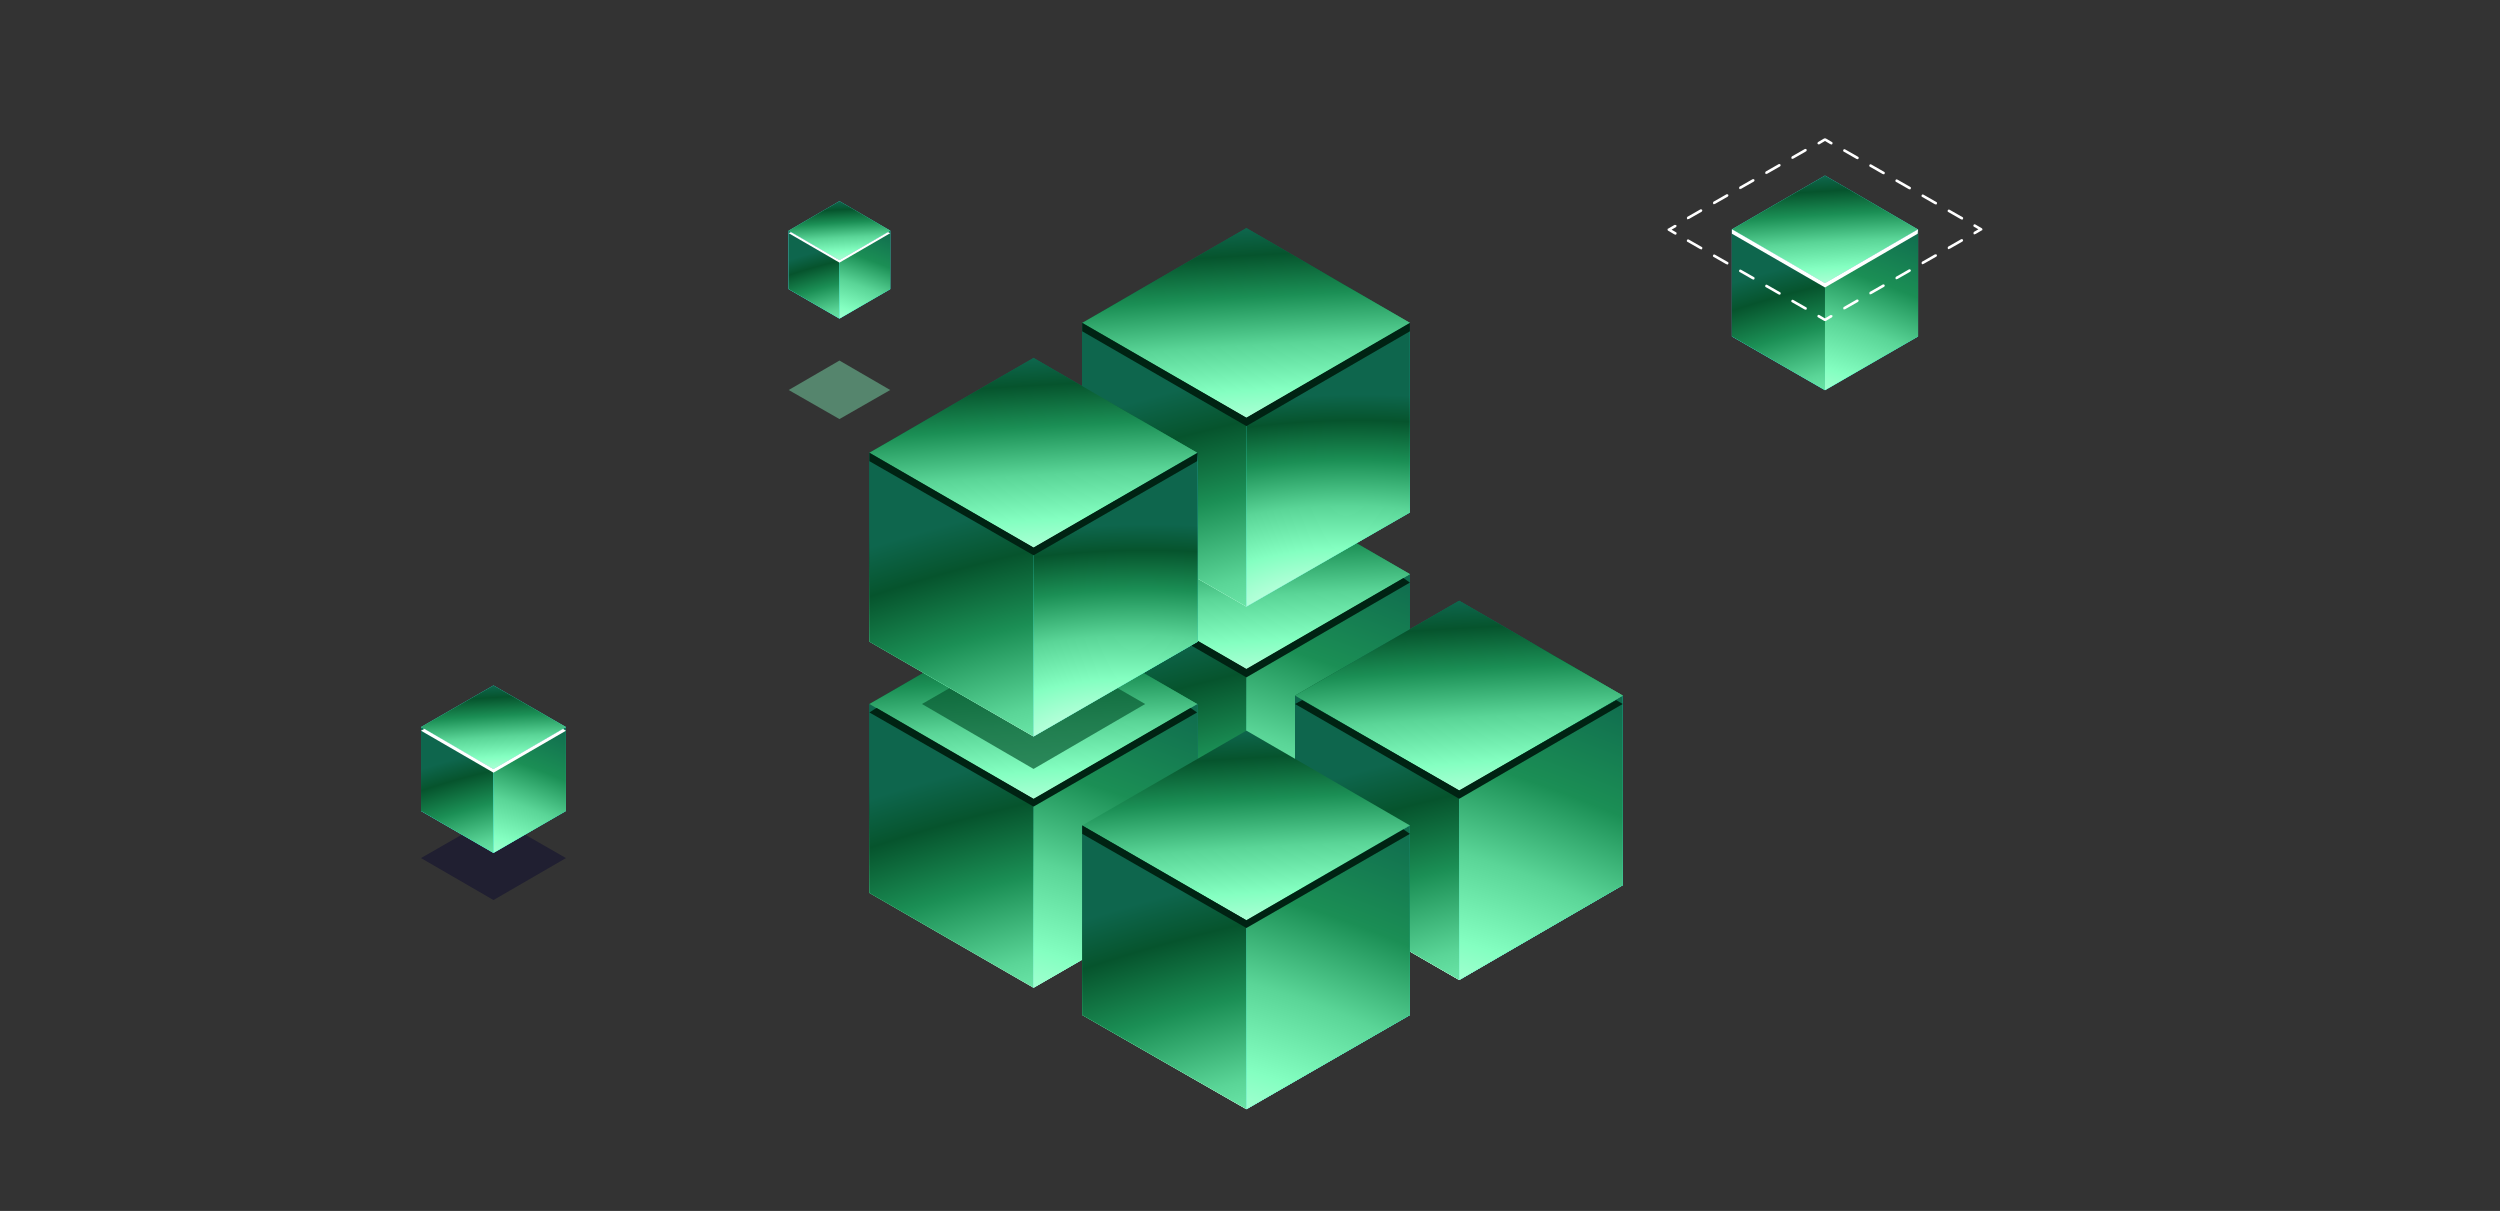 <svg width="256" height="124" viewBox="0 0 256 124" fill="none" xmlns="http://www.w3.org/2000/svg">
<rect x="0" y="0" width="256" height="124" fill="#333333" stroke="none"/>
<path d="M149.422 80.933L132.612 71.226V90.64L149.422 100.348L166.165 90.64V71.226L149.422 80.933Z" fill="url(#paint0_radial_218_3558)"/>
<path d="M149.422 100.348L132.612 90.64V71.226L149.422 80.933V100.348Z" fill="url(#paint1_radial_218_3558)"/>
<path d="M166.166 90.64L149.422 100.348V80.933L166.166 71.226V90.64Z" fill="#2FD3C7"/>
<path d="M166.166 90.64L149.422 100.348V80.933L166.166 71.226V90.64Z" fill="url(#paint2_radial_218_3558)"/>
<path d="M149.422 80.933L132.612 71.226L149.422 61.519L166.165 71.226L149.422 80.933Z" fill="url(#paint3_radial_218_3558)"/>
<path d="M149.422 80.933L133.343 71.691L132.612 72.09L149.422 81.797L166.165 72.09L165.501 71.691L149.422 80.933Z" fill="#002313"/>
<path d="M127.629 94.231L110.82 84.524V103.938L127.629 113.579L144.373 103.938V84.524L127.629 94.231Z" fill="url(#paint4_radial_218_3558)"/>
<path d="M127.629 113.579L110.82 103.938V84.524L127.629 94.231V113.579Z" fill="url(#paint5_radial_218_3558)"/>
<path d="M144.373 103.938L127.629 113.579V94.231L144.373 84.524V103.938Z" fill="#2FD3C7"/>
<path d="M144.373 103.938L127.629 113.579V94.231L144.373 84.524V103.938Z" fill="url(#paint6_radial_218_3558)"/>
<path d="M127.629 94.231L110.82 84.524L127.629 74.816L144.373 84.524L127.629 94.231Z" fill="url(#paint7_radial_218_3558)"/>
<path d="M127.629 94.231L111.55 84.923L110.82 85.388L127.629 95.029L144.373 85.388L143.708 84.923L127.629 94.231Z" fill="#002313"/>
<path d="M127.629 68.5L110.82 58.792V78.207L127.629 87.848L144.373 78.207V58.792L127.629 68.5Z" fill="url(#paint8_radial_218_3558)"/>
<path d="M127.629 87.848L110.82 78.207V58.792L127.629 68.5V87.848Z" fill="url(#paint9_radial_218_3558)"/>
<path d="M127.629 87.848L110.82 78.207V58.792L127.629 68.5V87.848Z" fill="url(#paint10_radial_218_3558)"/>
<path d="M144.373 78.207L127.629 87.848V68.5L144.373 58.792V78.207Z" fill="#2FD3C7"/>
<path d="M144.373 78.207L127.629 87.848V68.5L144.373 58.792V78.207Z" fill="url(#paint11_radial_218_3558)"/>
<path d="M144.373 78.207L127.629 87.848V68.5L144.373 58.792V78.207Z" fill="url(#paint12_radial_218_3558)"/>
<path d="M127.629 68.5L110.82 58.792L127.629 49.085L144.373 58.792L127.629 68.5Z" fill="url(#paint13_radial_218_3558)"/>
<path d="M127.629 68.5L110.82 58.792L127.629 49.085L144.373 58.792L127.629 68.5Z" fill="url(#paint14_radial_218_3558)"/>
<path d="M127.629 68.5L111.55 59.192L110.82 59.657L127.629 69.364L144.373 59.657L143.708 59.192L127.629 68.5Z" fill="#002313"/>
<path d="M149.422 80.933L132.612 71.226V90.64L149.422 100.348L166.165 90.64V71.226L149.422 80.933Z" fill="url(#paint15_radial_218_3558)"/>
<path d="M149.422 100.348L132.612 90.64V71.226L149.422 80.933V100.348Z" fill="url(#paint16_radial_218_3558)"/>
<path d="M149.422 100.348L132.612 90.64V71.226L149.422 80.933V100.348Z" fill="url(#paint17_radial_218_3558)"/>
<path d="M166.166 90.64L149.422 100.348V80.933L166.166 71.226V90.64Z" fill="#2FD3C7"/>
<path d="M166.166 90.64L149.422 100.348V80.933L166.166 71.226V90.64Z" fill="url(#paint18_radial_218_3558)"/>
<path d="M149.422 80.933L132.612 71.226L149.422 61.519L166.165 71.226L149.422 80.933Z" fill="url(#paint19_radial_218_3558)"/>
<path d="M149.422 80.933L132.612 71.226L149.422 61.519L166.165 71.226L149.422 80.933Z" fill="url(#paint20_radial_218_3558)"/>
<path d="M149.422 80.933L133.343 71.691L132.612 72.09L149.422 81.797L166.165 72.09L165.501 71.691L149.422 80.933Z" fill="#002313"/>
<path d="M105.836 81.797L89.027 72.09V91.438L105.836 101.145L122.646 91.438V72.09L105.836 81.797Z" fill="url(#paint21_radial_218_3558)"/>
<path d="M105.836 101.145L89.027 91.438V72.09L105.836 81.797V101.145Z" fill="url(#paint22_radial_218_3558)"/>
<path d="M105.836 101.145L89.027 91.438V72.09L105.836 81.797V101.145Z" fill="url(#paint23_radial_218_3558)"/>
<path d="M122.646 91.438L105.836 101.145V81.797L122.646 72.09V91.438Z" fill="#2FD3C7"/>
<path d="M122.646 91.438L105.836 101.145V81.797L122.646 72.09V91.438Z" fill="url(#paint24_radial_218_3558)"/>
<path d="M122.646 91.438L105.836 101.145V81.797L122.646 72.09V91.438Z" fill="url(#paint25_radial_218_3558)"/>
<path d="M105.836 81.797L89.027 72.09L105.836 62.383L122.58 72.09L105.836 81.797Z" fill="url(#paint26_radial_218_3558)"/>
<path d="M105.836 81.797L89.027 72.09L105.836 62.383L122.58 72.09L105.836 81.797Z" fill="url(#paint27_radial_218_3558)"/>
<path d="M105.836 81.798L89.758 72.489L89.027 72.955L105.836 82.596L122.58 72.955L121.915 72.489L105.836 81.798Z" fill="#002313"/>
<path d="M127.629 94.231L110.82 84.524V103.938L127.629 113.579L144.373 103.938V84.524L127.629 94.231Z" fill="url(#paint28_radial_218_3558)"/>
<path d="M127.629 113.579L110.82 103.938V84.524L127.629 94.231V113.579Z" fill="url(#paint29_radial_218_3558)"/>
<path d="M144.373 103.938L127.629 113.579V94.231L144.373 84.524V103.938Z" fill="#2FD3C7"/>
<path d="M144.373 103.938L127.629 113.579V94.231L144.373 84.524V103.938Z" fill="url(#paint30_radial_218_3558)"/>
<path d="M127.629 94.231L110.82 84.524L127.629 74.816L144.373 84.524L127.629 94.231Z" fill="url(#paint31_radial_218_3558)"/>
<path d="M127.629 94.231L110.82 84.524V85.388L127.629 95.029L144.373 85.388L143.708 84.923L127.629 94.231Z" fill="#002313"/>
<path opacity="0.7" d="M105.836 78.739L94.408 72.09L105.836 65.508L117.264 72.09L105.836 78.739Z" fill="#085931"/>
<path d="M127.629 42.769L110.82 33.062V52.476L127.629 62.117L144.373 52.476V33.062L127.629 42.769Z" fill="url(#paint32_radial_218_3558)"/>
<path d="M127.629 62.117L110.82 52.476V33.062L127.629 42.769V62.117Z" fill="url(#paint33_radial_218_3558)"/>
<path d="M127.629 62.117L110.82 52.476V33.062L127.629 42.769V62.117Z" fill="url(#paint34_radial_218_3558)"/>
<path d="M144.373 52.476L127.629 62.117V42.769L144.373 33.062V52.476Z" fill="#2FD3C7"/>
<path d="M144.373 52.476L127.629 62.117V42.769L144.373 33.062V52.476Z" fill="url(#paint35_radial_218_3558)"/>
<path d="M127.629 42.769L110.82 33.062L127.629 23.354L144.373 33.062L127.629 42.769Z" fill="url(#paint36_radial_218_3558)"/>
<path d="M127.629 42.769L110.82 33.062L127.629 23.354L144.373 33.062L127.629 42.769Z" fill="url(#paint37_radial_218_3558)"/>
<path d="M127.629 42.769L110.82 33.062V33.926L127.629 43.633L144.373 33.926V33.062L127.629 42.769Z" fill="#002313"/>
<path d="M105.836 56.066L89.027 46.359V65.707L105.836 75.415L122.646 65.707V46.359L105.836 56.066Z" fill="url(#paint38_radial_218_3558)"/>
<path d="M105.836 75.415L89.027 65.707V46.359L105.836 56.066V75.415Z" fill="url(#paint39_radial_218_3558)"/>
<path d="M105.836 75.415L89.027 65.707V46.359L105.836 56.066V75.415Z" fill="url(#paint40_radial_218_3558)"/>
<path d="M122.646 65.707L105.836 75.415V56.066L122.646 46.359V65.707Z" fill="#2FD3C7"/>
<path d="M122.646 65.707L105.836 75.415V56.066L122.646 46.359V65.707Z" fill="url(#paint41_radial_218_3558)"/>
<path d="M105.836 56.066L89.027 46.359L105.836 36.652L122.58 46.359L105.836 56.066Z" fill="url(#paint42_radial_218_3558)"/>
<path d="M105.836 56.066L89.027 46.359L105.836 36.652L122.58 46.359L105.836 56.066Z" fill="url(#paint43_radial_218_3558)"/>
<path d="M105.836 56.066L89.027 46.359V47.224L105.836 56.864L122.58 47.224L122.646 46.359L105.836 56.066Z" fill="#002313"/>
<path d="M85.96 26.63L80.762 23.615V29.608L85.96 32.623L91.158 29.608V23.615L85.96 26.63Z" fill="#42E8E0"/>
<path d="M85.96 32.623L80.762 29.608V23.615L85.96 26.63V32.623Z" fill="#42E8E0"/>
<path d="M85.96 32.623L80.762 29.608V23.615L85.96 26.63V32.623Z" fill="url(#paint44_radial_218_3558)"/>
<path d="M91.158 29.608L85.96 32.623V26.63L91.158 23.615V29.608Z" fill="#2FD3C7"/>
<path d="M91.158 29.608L85.96 32.623V26.63L91.158 23.615V29.608Z" fill="url(#paint45_radial_218_3558)"/>
<path d="M85.96 26.63L80.762 23.615L85.96 20.599L91.158 23.615L85.96 26.63Z" fill="#42E8E0"/>
<path d="M85.96 26.63L80.762 23.615L85.96 20.599L91.158 23.615L85.96 26.63Z" fill="url(#paint46_radial_218_3558)"/>
<path opacity="0.4" d="M85.96 42.914L80.762 39.936L85.96 36.92L91.158 39.936L85.96 42.914Z" fill="#88FFC4"/>
<path d="M85.96 26.63L80.988 23.766L80.762 23.879L85.96 26.894L91.158 23.879L90.932 23.766L85.96 26.63Z" fill="white"/>
<path opacity="0.4" d="M50.531 92.164L43.111 87.867L50.531 83.607L57.952 87.867L50.531 92.164Z" fill="#03002D"/>
<path d="M50.531 78.745L43.111 74.448V83.042L50.531 87.339L57.952 83.042V74.448L50.531 78.745Z" fill="#42E8E0"/>
<path d="M50.531 87.339L43.111 83.042V74.448L50.531 78.745V87.339Z" fill="#42E8E0"/>
<path d="M50.531 87.339L43.111 83.042V74.448L50.531 78.745V87.339Z" fill="url(#paint47_radial_218_3558)"/>
<path d="M57.952 83.042L50.531 87.339V78.745L57.952 74.448V83.042Z" fill="#2FD3C7"/>
<path d="M57.952 83.042L50.531 87.339V78.745L57.952 74.448V83.042Z" fill="url(#paint48_radial_218_3558)"/>
<path d="M50.531 78.745L43.111 74.448L50.531 70.189L57.952 74.448L50.531 78.745Z" fill="#42E8E0"/>
<path d="M50.531 78.745L43.111 74.448L50.531 70.189L57.952 74.448L50.531 78.745Z" fill="url(#paint49_radial_218_3558)"/>
<path d="M50.531 78.745L43.45 74.636L43.111 74.825L50.531 79.122L57.952 74.825L57.65 74.636L50.531 78.745Z" fill="white"/>
<path d="M186.879 28.984L177.349 23.481V34.45L186.879 39.953L196.408 34.45V23.481L186.879 28.984Z" fill="#42E8E0"/>
<path d="M186.879 39.953L177.349 34.45V23.481L186.879 28.984V39.953Z" fill="#42E8E0"/>
<path d="M186.879 39.953L177.349 34.45V23.481L186.879 28.984V39.953Z" fill="url(#paint50_radial_218_3558)"/>
<path d="M196.408 34.45L186.879 39.953V28.984L196.408 23.481V34.45Z" fill="#2FD3C7"/>
<path d="M196.408 34.45L186.879 39.953V28.984L196.408 23.481V34.45Z" fill="url(#paint51_radial_218_3558)"/>
<path d="M186.879 28.985L177.349 23.481L186.879 17.978L196.371 23.481L186.879 28.985Z" fill="#42E8E0"/>
<path d="M186.879 28.985L177.349 23.481L186.879 17.978L196.371 23.481L186.879 28.985Z" fill="url(#paint52_radial_218_3558)"/>
<path d="M186.879 32.867C186.879 32.867 186.841 32.867 186.803 32.867L186.163 32.49C186.088 32.453 186.088 32.377 186.125 32.302C186.163 32.226 186.238 32.226 186.314 32.264L186.879 32.603L187.444 32.264C187.519 32.264 187.594 32.264 187.632 32.302C187.67 32.377 187.632 32.453 187.594 32.49L186.954 32.867C186.954 32.867 186.916 32.867 186.879 32.867Z" fill="white"/>
<path d="M184.882 31.698C184.882 31.698 184.845 31.698 184.807 31.698L183.489 30.945C183.413 30.907 183.413 30.831 183.451 30.756C183.489 30.681 183.564 30.681 183.639 30.718L184.958 31.472C185.033 31.51 185.033 31.585 184.995 31.661C184.995 31.698 184.92 31.736 184.882 31.736V31.698ZM182.208 30.153C182.208 30.153 182.17 30.153 182.133 30.153L180.814 29.399C180.739 29.361 180.739 29.286 180.777 29.211C180.814 29.135 180.89 29.135 180.965 29.173L182.283 29.927C182.359 29.965 182.359 30.04 182.321 30.115C182.321 30.153 182.246 30.191 182.208 30.191V30.153ZM179.534 28.608C179.534 28.608 179.496 28.608 179.458 28.608L178.14 27.854C178.065 27.816 178.065 27.741 178.102 27.665C178.14 27.59 178.215 27.59 178.291 27.628L179.609 28.381C179.684 28.419 179.684 28.494 179.647 28.57C179.647 28.608 179.571 28.645 179.534 28.645V28.608ZM176.859 27.062C176.859 27.062 176.822 27.062 176.784 27.062L175.466 26.308C175.39 26.271 175.39 26.195 175.428 26.12C175.466 26.044 175.541 26.044 175.616 26.082L176.935 26.836C177.01 26.874 177.01 26.949 176.972 27.024C176.972 27.062 176.897 27.1 176.859 27.1V27.062ZM174.185 25.517C174.185 25.517 174.147 25.517 174.11 25.517L172.791 24.763C172.716 24.725 172.716 24.65 172.754 24.574C172.791 24.499 172.867 24.499 172.942 24.537L174.26 25.291C174.336 25.328 174.336 25.404 174.298 25.479C174.298 25.517 174.223 25.554 174.185 25.554V25.517Z" fill="white"/>
<path d="M171.548 24.009C171.548 24.009 171.51 24.009 171.473 24.009L170.832 23.632C170.795 23.632 170.757 23.556 170.757 23.519C170.757 23.481 170.757 23.406 170.832 23.406L171.473 23.029C171.548 23.029 171.623 23.029 171.661 23.067C171.699 23.142 171.661 23.217 171.623 23.255L171.171 23.519L171.623 23.783C171.699 23.82 171.699 23.896 171.661 23.971C171.661 24.009 171.586 24.047 171.548 24.047V24.009Z" fill="white"/>
<path d="M172.866 22.464C172.829 22.464 172.753 22.464 172.753 22.388C172.716 22.313 172.753 22.237 172.791 22.2L174.109 21.446C174.185 21.408 174.26 21.446 174.298 21.484C174.335 21.559 174.298 21.634 174.26 21.672L172.942 22.426C172.942 22.426 172.904 22.426 172.866 22.426V22.464ZM175.541 20.918C175.503 20.918 175.428 20.918 175.428 20.843C175.39 20.767 175.428 20.692 175.465 20.654L176.784 19.9C176.859 19.863 176.934 19.9 176.972 19.938C177.01 20.014 176.972 20.089 176.934 20.127L175.616 20.881C175.616 20.881 175.578 20.881 175.541 20.881V20.918ZM178.215 19.373C178.177 19.373 178.102 19.373 178.102 19.297C178.064 19.222 178.102 19.147 178.14 19.109L179.458 18.355C179.533 18.317 179.609 18.355 179.646 18.393C179.684 18.468 179.646 18.544 179.609 18.581L178.29 19.335C178.29 19.335 178.253 19.335 178.215 19.335V19.373ZM180.889 17.827C180.852 17.827 180.776 17.827 180.776 17.752C180.739 17.677 180.776 17.601 180.814 17.563L182.132 16.81C182.208 16.772 182.283 16.81 182.321 16.847C182.358 16.923 182.321 16.998 182.283 17.036L180.965 17.79C180.965 17.79 180.927 17.79 180.889 17.79V17.827ZM183.564 16.282C183.526 16.282 183.451 16.282 183.451 16.206C183.413 16.131 183.451 16.056 183.488 16.018L184.807 15.264C184.882 15.226 184.957 15.264 184.995 15.302C185.033 15.377 184.995 15.453 184.957 15.49L183.639 16.244C183.639 16.244 183.601 16.244 183.564 16.244V16.282Z" fill="white"/>
<path d="M187.519 14.774C187.519 14.774 187.481 14.774 187.443 14.774L186.878 14.435L186.313 14.774C186.238 14.812 186.163 14.774 186.125 14.736C186.087 14.661 186.125 14.585 186.163 14.548L186.803 14.171C186.841 14.171 186.916 14.171 186.954 14.171L187.594 14.548C187.669 14.585 187.669 14.661 187.632 14.736C187.632 14.774 187.556 14.812 187.519 14.812V14.774Z" fill="white"/>
<path d="M200.891 22.463C200.891 22.463 200.853 22.463 200.815 22.463L199.497 21.709C199.422 21.672 199.422 21.596 199.459 21.521C199.497 21.446 199.572 21.446 199.648 21.483L200.966 22.237C201.041 22.275 201.041 22.35 201.004 22.426C201.004 22.463 200.928 22.501 200.891 22.501V22.463ZM198.216 20.918C198.216 20.918 198.179 20.918 198.141 20.918L196.823 20.164C196.747 20.126 196.747 20.051 196.785 19.976C196.823 19.9 196.898 19.9 196.973 19.938L198.292 20.692C198.367 20.73 198.367 20.805 198.329 20.88C198.329 20.918 198.254 20.956 198.216 20.956V20.918ZM195.542 19.372C195.542 19.372 195.504 19.372 195.467 19.372L194.148 18.619C194.073 18.581 194.073 18.506 194.111 18.43C194.148 18.355 194.224 18.355 194.299 18.392L195.617 19.146C195.693 19.184 195.693 19.259 195.655 19.335C195.655 19.372 195.58 19.41 195.542 19.41V19.372ZM192.868 17.827C192.868 17.827 192.83 17.827 192.792 17.827L191.474 17.073C191.399 17.035 191.399 16.96 191.436 16.885C191.474 16.809 191.549 16.809 191.625 16.847L192.943 17.601C193.018 17.639 193.018 17.714 192.981 17.789C192.981 17.827 192.905 17.865 192.868 17.865V17.827ZM190.193 16.282C190.193 16.282 190.156 16.282 190.118 16.282L188.8 15.528C188.724 15.49 188.724 15.415 188.762 15.339C188.8 15.264 188.875 15.264 188.95 15.302L190.269 16.055C190.344 16.093 190.344 16.169 190.306 16.244C190.306 16.282 190.231 16.319 190.193 16.319V16.282Z" fill="white"/>
<path d="M202.209 24.009C202.171 24.009 202.096 24.009 202.096 23.934C202.058 23.858 202.096 23.783 202.134 23.745L202.586 23.481L202.134 23.218C202.058 23.18 202.058 23.104 202.096 23.029C202.134 22.954 202.209 22.954 202.284 22.991L202.925 23.368C202.962 23.368 203 23.444 203 23.481C203 23.519 203 23.594 202.925 23.594L202.284 23.971C202.284 23.971 202.247 23.971 202.209 23.971V24.009Z" fill="white"/>
<path d="M188.875 31.698C188.837 31.698 188.762 31.698 188.762 31.623C188.724 31.548 188.762 31.472 188.8 31.435L190.118 30.681C190.193 30.643 190.269 30.681 190.306 30.718C190.344 30.794 190.306 30.869 190.269 30.907L188.95 31.661C188.95 31.661 188.913 31.661 188.875 31.661V31.698ZM191.549 30.153C191.512 30.153 191.436 30.153 191.436 30.078C191.399 30.002 191.436 29.927 191.474 29.889L192.792 29.135C192.868 29.098 192.943 29.135 192.981 29.173C193.018 29.248 192.981 29.324 192.943 29.361L191.625 30.115C191.625 30.115 191.587 30.115 191.549 30.115V30.153ZM194.224 28.608C194.186 28.608 194.111 28.608 194.111 28.532C194.073 28.457 194.111 28.381 194.148 28.344L195.467 27.59C195.542 27.552 195.617 27.59 195.655 27.628C195.693 27.703 195.655 27.778 195.617 27.816L194.299 28.57C194.299 28.57 194.261 28.57 194.224 28.57V28.608ZM196.898 27.062C196.86 27.062 196.785 27.062 196.785 26.987C196.747 26.911 196.785 26.836 196.823 26.798L198.141 26.044C198.216 26.044 198.292 26.044 198.329 26.082C198.367 26.157 198.329 26.233 198.292 26.271L196.973 27.024C196.973 27.024 196.936 27.024 196.898 27.024V27.062ZM199.572 25.517C199.535 25.517 199.459 25.517 199.459 25.441C199.422 25.366 199.459 25.291 199.497 25.253L200.815 24.499C200.891 24.461 200.966 24.499 201.004 24.537C201.041 24.612 201.004 24.688 200.966 24.725L199.648 25.479C199.648 25.479 199.61 25.479 199.572 25.479V25.517Z" fill="white"/>
<path d="M186.879 28.984L177.349 23.481V23.933L186.879 29.437L196.371 23.933L196.408 23.481L186.879 28.984Z" fill="white"/>
<defs>
<radialGradient id="paint0_radial_218_3558" cx="0" cy="0" r="1" gradientUnits="userSpaceOnUse" gradientTransform="translate(150.061 102.325) rotate(-94.262) scale(23.743 99.612)">
<stop stop-color="white"/>
<stop offset="0.134" stop-color="#C8FFE3"/>
<stop offset="0.332" stop-color="#84FFC1"/>
<stop offset="0.519" stop-color="#5AD597"/>
<stop offset="0.717" stop-color="#1B8F55"/>
<stop offset="0.888" stop-color="#06542D"/>
<stop offset="1" stop-color="#0E664D"/>
</radialGradient>
<radialGradient id="paint1_radial_218_3558" cx="0" cy="0" r="1" gradientUnits="userSpaceOnUse" gradientTransform="translate(141.354 102.325) rotate(-92.138) scale(23.694 50.008)">
<stop stop-color="white"/>
<stop offset="0.134" stop-color="#C8FFE3"/>
<stop offset="0.332" stop-color="#84FFC1"/>
<stop offset="0.519" stop-color="#5AD597"/>
<stop offset="0.717" stop-color="#1B8F55"/>
<stop offset="0.888" stop-color="#06542D"/>
<stop offset="1" stop-color="#0E664D"/>
</radialGradient>
<radialGradient id="paint2_radial_218_3558" cx="0" cy="0" r="1" gradientUnits="userSpaceOnUse" gradientTransform="translate(158.129 102.325) rotate(-92.13) scale(23.694 49.811)">
<stop stop-color="white"/>
<stop offset="0.134" stop-color="#C8FFE3"/>
<stop offset="0.332" stop-color="#84FFC1"/>
<stop offset="0.519" stop-color="#5AD597"/>
<stop offset="0.717" stop-color="#1B8F55"/>
<stop offset="0.888" stop-color="#06542D"/>
<stop offset="1" stop-color="#0E664D"/>
</radialGradient>
<radialGradient id="paint3_radial_218_3558" cx="0" cy="0" r="1" gradientUnits="userSpaceOnUse" gradientTransform="translate(150.061 82.251) rotate(-96.379) scale(15.883 99.27)">
<stop stop-color="white"/>
<stop offset="0.134" stop-color="#C8FFE3"/>
<stop offset="0.332" stop-color="#84FFC1"/>
<stop offset="0.519" stop-color="#5AD597"/>
<stop offset="0.717" stop-color="#1B8F55"/>
<stop offset="0.888" stop-color="#06542D"/>
<stop offset="1" stop-color="#0E664D"/>
</radialGradient>
<radialGradient id="paint4_radial_218_3558" cx="0" cy="0" r="1" gradientUnits="userSpaceOnUse" gradientTransform="translate(128.268 115.552) rotate(-94.272) scale(23.689 99.611)">
<stop stop-color="white"/>
<stop offset="0.134" stop-color="#C8FFE3"/>
<stop offset="0.332" stop-color="#84FFC1"/>
<stop offset="0.519" stop-color="#5AD597"/>
<stop offset="0.717" stop-color="#1B8F55"/>
<stop offset="0.888" stop-color="#06542D"/>
<stop offset="1" stop-color="#0E664D"/>
</radialGradient>
<radialGradient id="paint5_radial_218_3558" cx="0" cy="0" r="1" gradientUnits="userSpaceOnUse" gradientTransform="translate(119.561 115.552) rotate(-92.143) scale(23.64 50.008)">
<stop stop-color="white"/>
<stop offset="0.134" stop-color="#C8FFE3"/>
<stop offset="0.332" stop-color="#84FFC1"/>
<stop offset="0.519" stop-color="#5AD597"/>
<stop offset="0.717" stop-color="#1B8F55"/>
<stop offset="0.888" stop-color="#06542D"/>
<stop offset="1" stop-color="#0E664D"/>
</radialGradient>
<radialGradient id="paint6_radial_218_3558" cx="0" cy="0" r="1" gradientUnits="userSpaceOnUse" gradientTransform="translate(136.336 115.552) rotate(-92.135) scale(23.64 49.811)">
<stop stop-color="white"/>
<stop offset="0.134" stop-color="#C8FFE3"/>
<stop offset="0.332" stop-color="#84FFC1"/>
<stop offset="0.519" stop-color="#5AD597"/>
<stop offset="0.717" stop-color="#1B8F55"/>
<stop offset="0.888" stop-color="#06542D"/>
<stop offset="1" stop-color="#0E664D"/>
</radialGradient>
<radialGradient id="paint7_radial_218_3558" cx="0" cy="0" r="1" gradientUnits="userSpaceOnUse" gradientTransform="translate(128.268 95.549) rotate(-96.379) scale(15.883 99.27)">
<stop stop-color="white"/>
<stop offset="0.134" stop-color="#C8FFE3"/>
<stop offset="0.332" stop-color="#84FFC1"/>
<stop offset="0.519" stop-color="#5AD597"/>
<stop offset="0.717" stop-color="#1B8F55"/>
<stop offset="0.888" stop-color="#06542D"/>
<stop offset="1" stop-color="#0E664D"/>
</radialGradient>
<radialGradient id="paint8_radial_218_3558" cx="0" cy="0" r="1" gradientUnits="userSpaceOnUse" gradientTransform="translate(128.268 89.821) rotate(-94.272) scale(23.689 99.611)">
<stop stop-color="white"/>
<stop offset="0.134" stop-color="#C8FFE3"/>
<stop offset="0.332" stop-color="#84FFC1"/>
<stop offset="0.519" stop-color="#5AD597"/>
<stop offset="0.717" stop-color="#1B8F55"/>
<stop offset="0.888" stop-color="#06542D"/>
<stop offset="1" stop-color="#0E664D"/>
</radialGradient>
<radialGradient id="paint9_radial_218_3558" cx="0" cy="0" r="1" gradientUnits="userSpaceOnUse" gradientTransform="translate(119.561 89.821) rotate(-92.143) scale(23.64 50.008)">
<stop stop-color="white"/>
<stop offset="0.134" stop-color="#C8FFE3"/>
<stop offset="0.332" stop-color="#84FFC1"/>
<stop offset="0.519" stop-color="#5AD597"/>
<stop offset="0.717" stop-color="#1B8F55"/>
<stop offset="0.888" stop-color="#06542D"/>
<stop offset="1" stop-color="#0E664D"/>
</radialGradient>
<radialGradient id="paint10_radial_218_3558" cx="0" cy="0" r="1" gradientUnits="userSpaceOnUse" gradientTransform="translate(129.892 106.903) rotate(-105.403) scale(42.222 89.316)">
<stop stop-color="white"/>
<stop offset="0.134" stop-color="#C8FFE3"/>
<stop offset="0.332" stop-color="#84FFC1"/>
<stop offset="0.519" stop-color="#5AD597"/>
<stop offset="0.717" stop-color="#1B8F55"/>
<stop offset="0.888" stop-color="#06542D"/>
<stop offset="1" stop-color="#0E664D"/>
</radialGradient>
<radialGradient id="paint11_radial_218_3558" cx="0" cy="0" r="1" gradientUnits="userSpaceOnUse" gradientTransform="translate(136.336 89.821) rotate(-92.135) scale(23.64 49.811)">
<stop stop-color="white"/>
<stop offset="0.134" stop-color="#C8FFE3"/>
<stop offset="0.332" stop-color="#84FFC1"/>
<stop offset="0.519" stop-color="#5AD597"/>
<stop offset="0.717" stop-color="#1B8F55"/>
<stop offset="0.888" stop-color="#06542D"/>
<stop offset="1" stop-color="#0E664D"/>
</radialGradient>
<radialGradient id="paint12_radial_218_3558" cx="0" cy="0" r="1" gradientUnits="userSpaceOnUse" gradientTransform="translate(128.974 100.474) rotate(-68.305) scale(45.957 96.834)">
<stop stop-color="white"/>
<stop offset="0.134" stop-color="#C8FFE3"/>
<stop offset="0.332" stop-color="#84FFC1"/>
<stop offset="0.519" stop-color="#5AD597"/>
<stop offset="0.717" stop-color="#1B8F55"/>
<stop offset="1" stop-color="#0E664D"/>
<stop offset="1" stop-color="#06542D"/>
</radialGradient>
<radialGradient id="paint13_radial_218_3558" cx="0" cy="0" r="1" gradientUnits="userSpaceOnUse" gradientTransform="translate(128.268 69.818) rotate(-96.379) scale(15.883 99.27)">
<stop stop-color="white"/>
<stop offset="0.134" stop-color="#C8FFE3"/>
<stop offset="0.332" stop-color="#84FFC1"/>
<stop offset="0.519" stop-color="#5AD597"/>
<stop offset="0.717" stop-color="#1B8F55"/>
<stop offset="0.888" stop-color="#06542D"/>
<stop offset="1" stop-color="#0E664D"/>
</radialGradient>
<radialGradient id="paint14_radial_218_3558" cx="0" cy="0" r="1" gradientUnits="userSpaceOnUse" gradientTransform="translate(130.351 73.844) rotate(-93.18) scale(24.833 155.202)">
<stop stop-color="white"/>
<stop offset="0.134" stop-color="#C8FFE3"/>
<stop offset="0.332" stop-color="#84FFC1"/>
<stop offset="0.519" stop-color="#5AD597"/>
<stop offset="0.717" stop-color="#1B8F55"/>
<stop offset="0.888" stop-color="#06542D"/>
<stop offset="1" stop-color="#0E664D"/>
</radialGradient>
<radialGradient id="paint15_radial_218_3558" cx="0" cy="0" r="1" gradientUnits="userSpaceOnUse" gradientTransform="translate(150.061 102.325) rotate(-94.262) scale(23.743 99.612)">
<stop stop-color="white"/>
<stop offset="0.134" stop-color="#C8FFE3"/>
<stop offset="0.332" stop-color="#84FFC1"/>
<stop offset="0.519" stop-color="#5AD597"/>
<stop offset="0.717" stop-color="#1B8F55"/>
<stop offset="0.888" stop-color="#06542D"/>
<stop offset="1" stop-color="#0E664D"/>
</radialGradient>
<radialGradient id="paint16_radial_218_3558" cx="0" cy="0" r="1" gradientUnits="userSpaceOnUse" gradientTransform="translate(141.354 102.325) rotate(-92.138) scale(23.694 50.008)">
<stop stop-color="white"/>
<stop offset="0.134" stop-color="#C8FFE3"/>
<stop offset="0.332" stop-color="#84FFC1"/>
<stop offset="0.519" stop-color="#5AD597"/>
<stop offset="0.717" stop-color="#1B8F55"/>
<stop offset="0.888" stop-color="#06542D"/>
<stop offset="1" stop-color="#0E664D"/>
</radialGradient>
<radialGradient id="paint17_radial_218_3558" cx="0" cy="0" r="1" gradientUnits="userSpaceOnUse" gradientTransform="translate(151.685 119.446) rotate(-105.37) scale(42.312 89.331)">
<stop stop-color="white"/>
<stop offset="0.134" stop-color="#C8FFE3"/>
<stop offset="0.332" stop-color="#84FFC1"/>
<stop offset="0.519" stop-color="#5AD597"/>
<stop offset="0.717" stop-color="#1B8F55"/>
<stop offset="0.888" stop-color="#06542D"/>
<stop offset="1" stop-color="#0E664D"/>
</radialGradient>
<radialGradient id="paint18_radial_218_3558" cx="0" cy="0" r="1" gradientUnits="userSpaceOnUse" gradientTransform="translate(150.766 113.003) rotate(-68.35) scale(46.048 96.864)">
<stop stop-color="white"/>
<stop offset="0.134" stop-color="#C8FFE3"/>
<stop offset="0.332" stop-color="#84FFC1"/>
<stop offset="0.519" stop-color="#5AD597"/>
<stop offset="0.717" stop-color="#1B8F55"/>
<stop offset="1" stop-color="#0E664D"/>
<stop offset="1" stop-color="#06542D"/>
</radialGradient>
<radialGradient id="paint19_radial_218_3558" cx="0" cy="0" r="1" gradientUnits="userSpaceOnUse" gradientTransform="translate(150.061 82.251) rotate(-96.379) scale(15.883 99.27)">
<stop stop-color="white"/>
<stop offset="0.134" stop-color="#C8FFE3"/>
<stop offset="0.332" stop-color="#84FFC1"/>
<stop offset="0.519" stop-color="#5AD597"/>
<stop offset="0.717" stop-color="#1B8F55"/>
<stop offset="0.888" stop-color="#06542D"/>
<stop offset="1" stop-color="#0E664D"/>
</radialGradient>
<radialGradient id="paint20_radial_218_3558" cx="0" cy="0" r="1" gradientUnits="userSpaceOnUse" gradientTransform="translate(152.144 86.277) rotate(-93.18) scale(24.833 155.202)">
<stop stop-color="white"/>
<stop offset="0.134" stop-color="#C8FFE3"/>
<stop offset="0.332" stop-color="#84FFC1"/>
<stop offset="0.519" stop-color="#5AD597"/>
<stop offset="0.717" stop-color="#1B8F55"/>
<stop offset="0.888" stop-color="#06542D"/>
<stop offset="1" stop-color="#0E664D"/>
</radialGradient>
<radialGradient id="paint21_radial_218_3558" cx="0" cy="0" r="1" gradientUnits="userSpaceOnUse" gradientTransform="translate(106.51 103.118) rotate(-94.28) scale(23.69 99.807)">
<stop stop-color="white"/>
<stop offset="0.134" stop-color="#C8FFE3"/>
<stop offset="0.332" stop-color="#84FFC1"/>
<stop offset="0.519" stop-color="#5AD597"/>
<stop offset="0.717" stop-color="#1B8F55"/>
<stop offset="0.888" stop-color="#06542D"/>
<stop offset="1" stop-color="#0E664D"/>
</radialGradient>
<radialGradient id="paint22_radial_218_3558" cx="0" cy="0" r="1" gradientUnits="userSpaceOnUse" gradientTransform="translate(97.768 103.118) rotate(-92.143) scale(23.64 50.008)">
<stop stop-color="white"/>
<stop offset="0.134" stop-color="#C8FFE3"/>
<stop offset="0.332" stop-color="#84FFC1"/>
<stop offset="0.519" stop-color="#5AD597"/>
<stop offset="0.717" stop-color="#1B8F55"/>
<stop offset="0.888" stop-color="#06542D"/>
<stop offset="1" stop-color="#0E664D"/>
</radialGradient>
<radialGradient id="paint23_radial_218_3558" cx="0" cy="0" r="1" gradientUnits="userSpaceOnUse" gradientTransform="translate(108.099 120.2) rotate(-105.403) scale(42.222 89.316)">
<stop stop-color="white"/>
<stop offset="0.134" stop-color="#C8FFE3"/>
<stop offset="0.332" stop-color="#84FFC1"/>
<stop offset="0.519" stop-color="#5AD597"/>
<stop offset="0.717" stop-color="#1B8F55"/>
<stop offset="0.888" stop-color="#06542D"/>
<stop offset="1" stop-color="#0E664D"/>
</radialGradient>
<radialGradient id="paint24_radial_218_3558" cx="0" cy="0" r="1" gradientUnits="userSpaceOnUse" gradientTransform="translate(114.578 103.118) rotate(-92.143) scale(23.64 50.008)">
<stop stop-color="white"/>
<stop offset="0.134" stop-color="#C8FFE3"/>
<stop offset="0.332" stop-color="#84FFC1"/>
<stop offset="0.519" stop-color="#5AD597"/>
<stop offset="0.717" stop-color="#1B8F55"/>
<stop offset="0.888" stop-color="#06542D"/>
<stop offset="1" stop-color="#0E664D"/>
</radialGradient>
<radialGradient id="paint25_radial_218_3558" cx="0" cy="0" r="1" gradientUnits="userSpaceOnUse" gradientTransform="translate(107.186 113.772) rotate(-68.227) scale(45.982 97.165)">
<stop stop-color="white"/>
<stop offset="0.134" stop-color="#C8FFE3"/>
<stop offset="0.332" stop-color="#84FFC1"/>
<stop offset="0.519" stop-color="#5AD597"/>
<stop offset="0.717" stop-color="#1B8F55"/>
<stop offset="1" stop-color="#0E664D"/>
<stop offset="1" stop-color="#06542D"/>
</radialGradient>
<radialGradient id="paint26_radial_218_3558" cx="0" cy="0" r="1" gradientUnits="userSpaceOnUse" gradientTransform="translate(106.475 83.116) rotate(-96.379) scale(15.883 99.27)">
<stop stop-color="white"/>
<stop offset="0.134" stop-color="#C8FFE3"/>
<stop offset="0.332" stop-color="#84FFC1"/>
<stop offset="0.519" stop-color="#5AD597"/>
<stop offset="0.717" stop-color="#1B8F55"/>
<stop offset="0.888" stop-color="#06542D"/>
<stop offset="1" stop-color="#0E664D"/>
</radialGradient>
<radialGradient id="paint27_radial_218_3558" cx="0" cy="0" r="1" gradientUnits="userSpaceOnUse" gradientTransform="translate(108.558 87.141) rotate(-93.18) scale(24.833 155.202)">
<stop stop-color="white"/>
<stop offset="0.134" stop-color="#C8FFE3"/>
<stop offset="0.332" stop-color="#84FFC1"/>
<stop offset="0.519" stop-color="#5AD597"/>
<stop offset="0.717" stop-color="#1B8F55"/>
<stop offset="0.888" stop-color="#06542D"/>
<stop offset="1" stop-color="#0E664D"/>
</radialGradient>
<radialGradient id="paint28_radial_218_3558" cx="0" cy="0" r="1" gradientUnits="userSpaceOnUse" gradientTransform="translate(128.268 115.552) rotate(-94.272) scale(23.689 99.611)">
<stop stop-color="white"/>
<stop offset="0.134" stop-color="#C8FFE3"/>
<stop offset="0.332" stop-color="#84FFC1"/>
<stop offset="0.519" stop-color="#5AD597"/>
<stop offset="0.717" stop-color="#1B8F55"/>
<stop offset="0.888" stop-color="#06542D"/>
<stop offset="1" stop-color="#0E664D"/>
</radialGradient>
<radialGradient id="paint29_radial_218_3558" cx="0" cy="0" r="1" gradientUnits="userSpaceOnUse" gradientTransform="translate(129.892 132.634) rotate(-105.403) scale(42.222 89.316)">
<stop stop-color="white"/>
<stop offset="0.134" stop-color="#C8FFE3"/>
<stop offset="0.332" stop-color="#84FFC1"/>
<stop offset="0.519" stop-color="#5AD597"/>
<stop offset="0.717" stop-color="#1B8F55"/>
<stop offset="0.888" stop-color="#06542D"/>
<stop offset="1" stop-color="#0E664D"/>
</radialGradient>
<radialGradient id="paint30_radial_218_3558" cx="0" cy="0" r="1" gradientUnits="userSpaceOnUse" gradientTransform="translate(128.974 126.206) rotate(-68.305) scale(45.957 96.834)">
<stop stop-color="white"/>
<stop offset="0.134" stop-color="#C8FFE3"/>
<stop offset="0.332" stop-color="#84FFC1"/>
<stop offset="0.519" stop-color="#5AD597"/>
<stop offset="0.717" stop-color="#1B8F55"/>
<stop offset="1" stop-color="#0E664D"/>
<stop offset="1" stop-color="#06542D"/>
</radialGradient>
<radialGradient id="paint31_radial_218_3558" cx="0" cy="0" r="1" gradientUnits="userSpaceOnUse" gradientTransform="translate(130.351 99.575) rotate(-93.18) scale(24.833 155.202)">
<stop stop-color="white"/>
<stop offset="0.134" stop-color="#C8FFE3"/>
<stop offset="0.332" stop-color="#84FFC1"/>
<stop offset="0.519" stop-color="#5AD597"/>
<stop offset="0.717" stop-color="#1B8F55"/>
<stop offset="0.888" stop-color="#06542D"/>
<stop offset="1" stop-color="#0E664D"/>
</radialGradient>
<radialGradient id="paint32_radial_218_3558" cx="0" cy="0" r="1" gradientUnits="userSpaceOnUse" gradientTransform="translate(128.268 64.09) rotate(-94.272) scale(23.689 99.611)">
<stop stop-color="white"/>
<stop offset="0.134" stop-color="#C8FFE3"/>
<stop offset="0.332" stop-color="#84FFC1"/>
<stop offset="0.519" stop-color="#5AD597"/>
<stop offset="0.717" stop-color="#1B8F55"/>
<stop offset="0.888" stop-color="#06542D"/>
<stop offset="1" stop-color="#0E664D"/>
</radialGradient>
<radialGradient id="paint33_radial_218_3558" cx="0" cy="0" r="1" gradientUnits="userSpaceOnUse" gradientTransform="translate(119.561 64.09) rotate(-92.143) scale(23.64 50.008)">
<stop stop-color="white"/>
<stop offset="0.134" stop-color="#C8FFE3"/>
<stop offset="0.332" stop-color="#84FFC1"/>
<stop offset="0.519" stop-color="#5AD597"/>
<stop offset="0.717" stop-color="#1B8F55"/>
<stop offset="0.888" stop-color="#06542D"/>
<stop offset="1" stop-color="#0E664D"/>
</radialGradient>
<radialGradient id="paint34_radial_218_3558" cx="0" cy="0" r="1" gradientUnits="userSpaceOnUse" gradientTransform="translate(129.892 81.172) rotate(-105.403) scale(42.222 89.316)">
<stop stop-color="white"/>
<stop offset="0.134" stop-color="#C8FFE3"/>
<stop offset="0.332" stop-color="#84FFC1"/>
<stop offset="0.519" stop-color="#5AD597"/>
<stop offset="0.717" stop-color="#1B8F55"/>
<stop offset="0.888" stop-color="#06542D"/>
<stop offset="1" stop-color="#0E664D"/>
</radialGradient>
<radialGradient id="paint35_radial_218_3558" cx="0" cy="0" r="1" gradientUnits="userSpaceOnUse" gradientTransform="translate(136.336 64.09) rotate(-92.135) scale(23.64 49.811)">
<stop stop-color="white"/>
<stop offset="0.134" stop-color="#C8FFE3"/>
<stop offset="0.332" stop-color="#84FFC1"/>
<stop offset="0.519" stop-color="#5AD597"/>
<stop offset="0.717" stop-color="#1B8F55"/>
<stop offset="0.888" stop-color="#06542D"/>
<stop offset="1" stop-color="#0E664D"/>
</radialGradient>
<radialGradient id="paint36_radial_218_3558" cx="0" cy="0" r="1" gradientUnits="userSpaceOnUse" gradientTransform="translate(128.268 44.087) rotate(-96.379) scale(15.883 99.27)">
<stop stop-color="white"/>
<stop offset="0.134" stop-color="#C8FFE3"/>
<stop offset="0.332" stop-color="#84FFC1"/>
<stop offset="0.519" stop-color="#5AD597"/>
<stop offset="0.717" stop-color="#1B8F55"/>
<stop offset="0.888" stop-color="#06542D"/>
<stop offset="1" stop-color="#0E664D"/>
</radialGradient>
<radialGradient id="paint37_radial_218_3558" cx="0" cy="0" r="1" gradientUnits="userSpaceOnUse" gradientTransform="translate(130.351 48.112) rotate(-93.18) scale(24.833 155.202)">
<stop stop-color="white"/>
<stop offset="0.134" stop-color="#C8FFE3"/>
<stop offset="0.332" stop-color="#84FFC1"/>
<stop offset="0.519" stop-color="#5AD597"/>
<stop offset="0.717" stop-color="#1B8F55"/>
<stop offset="0.888" stop-color="#06542D"/>
<stop offset="1" stop-color="#0E664D"/>
</radialGradient>
<radialGradient id="paint38_radial_218_3558" cx="0" cy="0" r="1" gradientUnits="userSpaceOnUse" gradientTransform="translate(106.51 77.388) rotate(-94.28) scale(23.69 99.807)">
<stop stop-color="white"/>
<stop offset="0.134" stop-color="#C8FFE3"/>
<stop offset="0.332" stop-color="#84FFC1"/>
<stop offset="0.519" stop-color="#5AD597"/>
<stop offset="0.717" stop-color="#1B8F55"/>
<stop offset="0.888" stop-color="#06542D"/>
<stop offset="1" stop-color="#0E664D"/>
</radialGradient>
<radialGradient id="paint39_radial_218_3558" cx="0" cy="0" r="1" gradientUnits="userSpaceOnUse" gradientTransform="translate(97.768 77.388) rotate(-92.143) scale(23.64 50.008)">
<stop stop-color="white"/>
<stop offset="0.134" stop-color="#C8FFE3"/>
<stop offset="0.332" stop-color="#84FFC1"/>
<stop offset="0.519" stop-color="#5AD597"/>
<stop offset="0.717" stop-color="#1B8F55"/>
<stop offset="0.888" stop-color="#06542D"/>
<stop offset="1" stop-color="#0E664D"/>
</radialGradient>
<radialGradient id="paint40_radial_218_3558" cx="0" cy="0" r="1" gradientUnits="userSpaceOnUse" gradientTransform="translate(108.099 94.469) rotate(-105.403) scale(42.222 89.316)">
<stop stop-color="white"/>
<stop offset="0.134" stop-color="#C8FFE3"/>
<stop offset="0.332" stop-color="#84FFC1"/>
<stop offset="0.519" stop-color="#5AD597"/>
<stop offset="0.717" stop-color="#1B8F55"/>
<stop offset="0.888" stop-color="#06542D"/>
<stop offset="1" stop-color="#0E664D"/>
</radialGradient>
<radialGradient id="paint41_radial_218_3558" cx="0" cy="0" r="1" gradientUnits="userSpaceOnUse" gradientTransform="translate(114.578 77.388) rotate(-92.143) scale(23.64 50.008)">
<stop stop-color="white"/>
<stop offset="0.134" stop-color="#C8FFE3"/>
<stop offset="0.332" stop-color="#84FFC1"/>
<stop offset="0.519" stop-color="#5AD597"/>
<stop offset="0.717" stop-color="#1B8F55"/>
<stop offset="0.888" stop-color="#06542D"/>
<stop offset="1" stop-color="#0E664D"/>
</radialGradient>
<radialGradient id="paint42_radial_218_3558" cx="0" cy="0" r="1" gradientUnits="userSpaceOnUse" gradientTransform="translate(106.475 57.385) rotate(-96.379) scale(15.883 99.27)">
<stop stop-color="white"/>
<stop offset="0.134" stop-color="#C8FFE3"/>
<stop offset="0.332" stop-color="#84FFC1"/>
<stop offset="0.519" stop-color="#5AD597"/>
<stop offset="0.717" stop-color="#1B8F55"/>
<stop offset="0.888" stop-color="#06542D"/>
<stop offset="1" stop-color="#0E664D"/>
</radialGradient>
<radialGradient id="paint43_radial_218_3558" cx="0" cy="0" r="1" gradientUnits="userSpaceOnUse" gradientTransform="translate(108.558 61.41) rotate(-93.18) scale(24.833 155.202)">
<stop stop-color="white"/>
<stop offset="0.134" stop-color="#C8FFE3"/>
<stop offset="0.332" stop-color="#84FFC1"/>
<stop offset="0.519" stop-color="#5AD597"/>
<stop offset="0.717" stop-color="#1B8F55"/>
<stop offset="0.888" stop-color="#06542D"/>
<stop offset="1" stop-color="#0E664D"/>
</radialGradient>
<radialGradient id="paint44_radial_218_3558" cx="0" cy="0" r="1" gradientUnits="userSpaceOnUse" gradientTransform="translate(86.659 38.532) rotate(-105.364) scale(13.089 27.624)">
<stop stop-color="white"/>
<stop offset="0.134" stop-color="#C8FFE3"/>
<stop offset="0.332" stop-color="#84FFC1"/>
<stop offset="0.519" stop-color="#5AD597"/>
<stop offset="0.717" stop-color="#1B8F55"/>
<stop offset="0.888" stop-color="#06542D"/>
<stop offset="1" stop-color="#0E664D"/>
</radialGradient>
<radialGradient id="paint45_radial_218_3558" cx="0" cy="0" r="1" gradientUnits="userSpaceOnUse" gradientTransform="translate(86.377 36.538) rotate(-68.279) scale(14.252 30.057)">
<stop stop-color="white"/>
<stop offset="0.134" stop-color="#C8FFE3"/>
<stop offset="0.332" stop-color="#84FFC1"/>
<stop offset="0.519" stop-color="#5AD597"/>
<stop offset="0.717" stop-color="#1B8F55"/>
<stop offset="1" stop-color="#0E664D"/>
<stop offset="1" stop-color="#06542D"/>
</radialGradient>
<radialGradient id="paint46_radial_218_3558" cx="0" cy="0" r="1" gradientUnits="userSpaceOnUse" gradientTransform="translate(86.814 28.29) rotate(-93.172) scale(7.714 48.088)">
<stop stop-color="white"/>
<stop offset="0.134" stop-color="#C8FFE3"/>
<stop offset="0.332" stop-color="#84FFC1"/>
<stop offset="0.519" stop-color="#5AD597"/>
<stop offset="0.717" stop-color="#1B8F55"/>
<stop offset="0.888" stop-color="#06542D"/>
<stop offset="1" stop-color="#0E664D"/>
</radialGradient>
<radialGradient id="paint47_radial_218_3558" cx="0" cy="0" r="1" gradientUnits="userSpaceOnUse" gradientTransform="translate(51.53 95.793) rotate(-105.329) scale(18.726 39.441)">
<stop stop-color="white"/>
<stop offset="0.134" stop-color="#C8FFE3"/>
<stop offset="0.332" stop-color="#84FFC1"/>
<stop offset="0.519" stop-color="#5AD597"/>
<stop offset="0.717" stop-color="#1B8F55"/>
<stop offset="0.888" stop-color="#06542D"/>
<stop offset="1" stop-color="#0E664D"/>
</radialGradient>
<radialGradient id="paint48_radial_218_3558" cx="0" cy="0" r="1" gradientUnits="userSpaceOnUse" gradientTransform="translate(51.127 92.941) rotate(-68.327) scale(20.387 42.922)">
<stop stop-color="white"/>
<stop offset="0.134" stop-color="#C8FFE3"/>
<stop offset="0.332" stop-color="#84FFC1"/>
<stop offset="0.519" stop-color="#5AD597"/>
<stop offset="0.717" stop-color="#1B8F55"/>
<stop offset="1" stop-color="#0E664D"/>
<stop offset="1" stop-color="#06542D"/>
</radialGradient>
<radialGradient id="paint49_radial_218_3558" cx="0" cy="0" r="1" gradientUnits="userSpaceOnUse" gradientTransform="translate(51.75 81.1) rotate(-93.191) scale(10.944 68.646)">
<stop stop-color="white"/>
<stop offset="0.134" stop-color="#C8FFE3"/>
<stop offset="0.332" stop-color="#84FFC1"/>
<stop offset="0.519" stop-color="#5AD597"/>
<stop offset="0.717" stop-color="#1B8F55"/>
<stop offset="0.888" stop-color="#06542D"/>
<stop offset="1" stop-color="#0E664D"/>
</radialGradient>
<radialGradient id="paint50_radial_218_3558" cx="0" cy="0" r="1" gradientUnits="userSpaceOnUse" gradientTransform="translate(188.161 50.756) rotate(-105.403) scale(23.936 50.635)">
<stop stop-color="white"/>
<stop offset="0.134" stop-color="#C8FFE3"/>
<stop offset="0.332" stop-color="#84FFC1"/>
<stop offset="0.519" stop-color="#5AD597"/>
<stop offset="0.717" stop-color="#1B8F55"/>
<stop offset="0.888" stop-color="#06542D"/>
<stop offset="1" stop-color="#0E664D"/>
</radialGradient>
<radialGradient id="paint51_radial_218_3558" cx="0" cy="0" r="1" gradientUnits="userSpaceOnUse" gradientTransform="translate(187.644 47.111) rotate(-68.227) scale(26.068 55.084)">
<stop stop-color="white"/>
<stop offset="0.134" stop-color="#C8FFE3"/>
<stop offset="0.332" stop-color="#84FFC1"/>
<stop offset="0.519" stop-color="#5AD597"/>
<stop offset="0.717" stop-color="#1B8F55"/>
<stop offset="1" stop-color="#0E664D"/>
<stop offset="1" stop-color="#06542D"/>
</radialGradient>
<radialGradient id="paint52_radial_218_3558" cx="0" cy="0" r="1" gradientUnits="userSpaceOnUse" gradientTransform="translate(188.422 32.014) rotate(-93.18) scale(14.078 87.987)">
<stop stop-color="white"/>
<stop offset="0.134" stop-color="#C8FFE3"/>
<stop offset="0.332" stop-color="#84FFC1"/>
<stop offset="0.519" stop-color="#5AD597"/>
<stop offset="0.717" stop-color="#1B8F55"/>
<stop offset="0.888" stop-color="#06542D"/>
<stop offset="1" stop-color="#0E664D"/>
</radialGradient>
</defs>
</svg>
